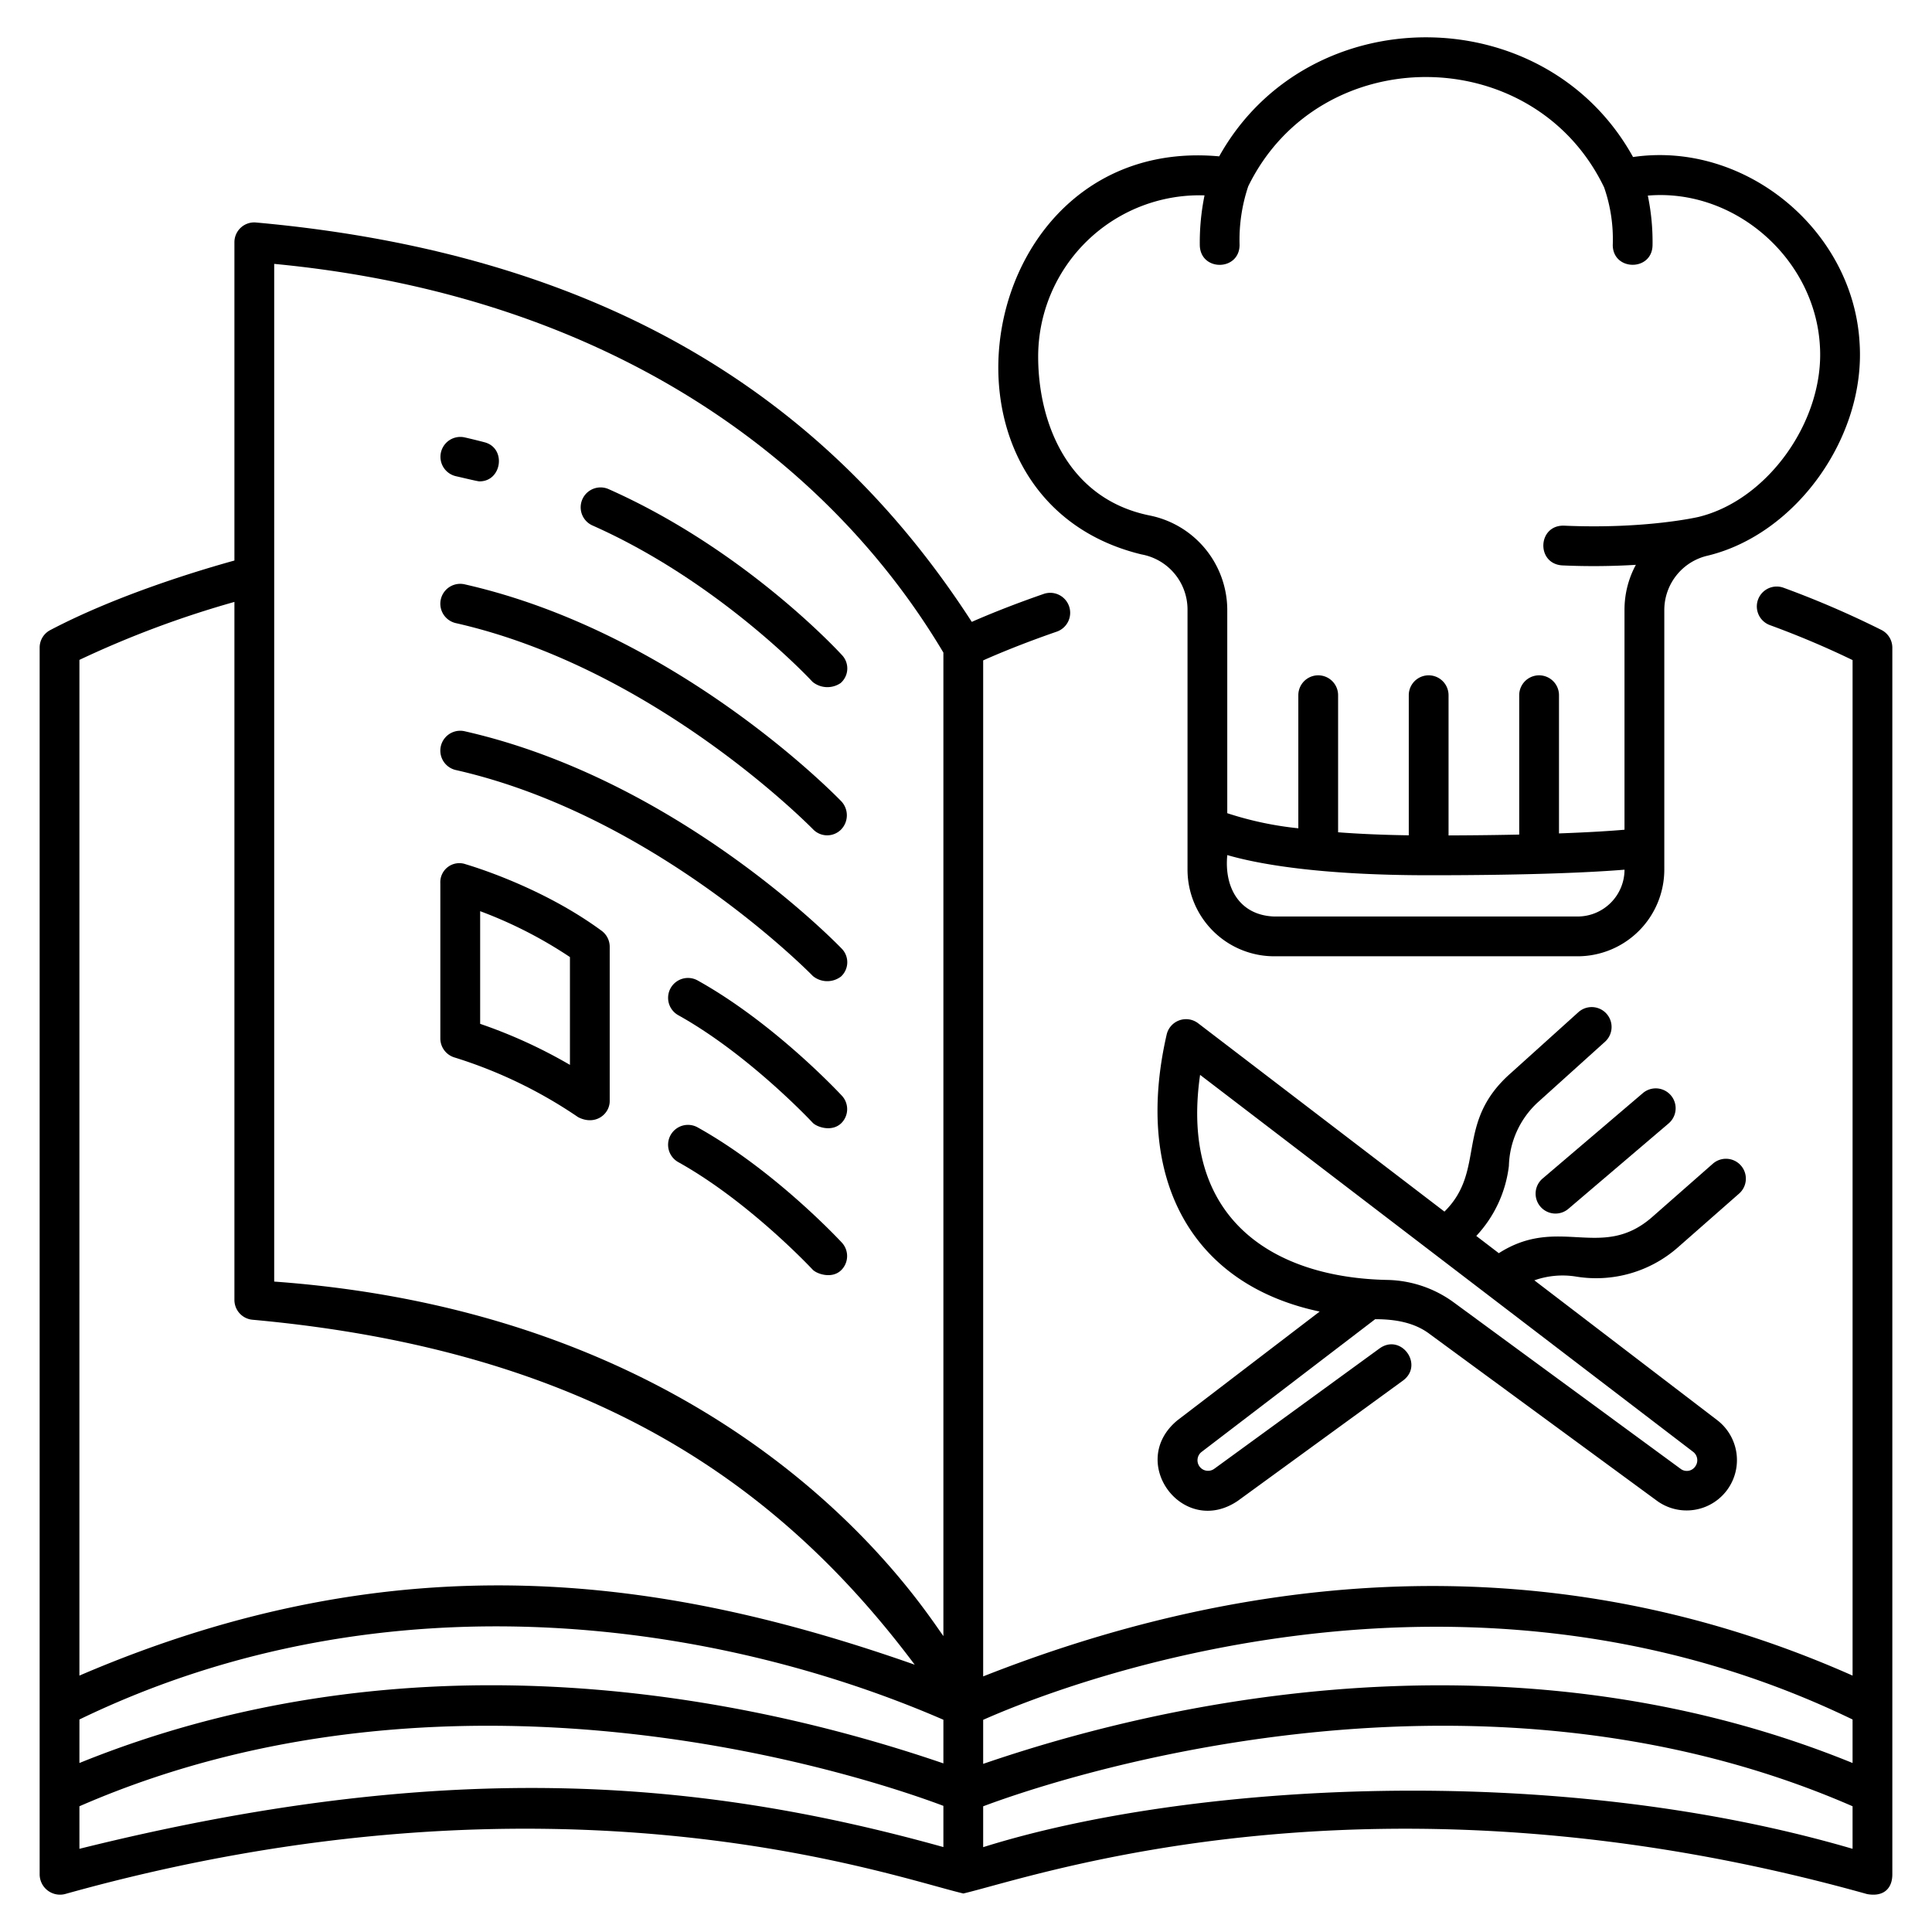 <svg xmlns="http://www.w3.org/2000/svg" version="1.1" xmlns:xlink="http://www.w3.org/1999/xlink" width="512" height="512" x="0" y="0" viewBox="0 0 340 340" style="enable-background:new 0 0 512 512" xml:space="preserve" class=""><g><path d="M105.871 163.8c-10.742-7.9-23.394-11.538-23.921-11.709a3.352 3.352 0 0 0-4.458 3.366v27.279A3.5 3.5 0 0 0 80 186.1a81.446 81.446 0 0 1 21.738 10.5c3.006 1.559 5.561-.512 5.561-2.828v-27.15a3.5 3.5 0 0 0-1.428-2.822zm-5.571 23.6a87.86 87.86 0 0 0-15.8-7.221v-19.826a76.482 76.482 0 0 1 15.8 8.075zM80.219 83.8c1.088.246 3.838.911 4.134.911 3.991.049 4.814-5.889.889-6.886q-1.725-.454-3.477-.852a3.5 3.5 0 0 0-1.546 6.827zM104.236 92.462c22.528 9.993 38.595 27.354 38.754 27.528a4.129 4.129 0 0 0 4.945.217 3.411 3.411 0 0 0 .219-4.943c-.689-.754-17.169-18.594-41.079-29.2a3.5 3.5 0 0 0-2.839 6.398zM80.219 109.659c35.23 7.981 62.544 35.987 62.833 36.251A3.445 3.445 0 0 0 148 146a3.6 3.6 0 0 0 .092-4.947c-1.166-1.212-29.009-29.767-66.326-38.222a3.5 3.5 0 0 0-1.547 6.828zM81.766 128.686a3.5 3.5 0 0 0-1.547 6.828c35.23 7.981 62.561 35.969 62.833 36.251a3.99 3.99 0 0 0 4.948.09 3.419 3.419 0 0 0 .092-4.947c-1.166-1.208-29.009-29.767-66.326-38.222zM122.73 172.521a3.5 3.5 0 0 0-3.4 6.118c12.46 6.929 23.568 18.813 23.678 18.932.69.743 3.26 1.675 4.946.184a3.47 3.47 0 0 0 .186-4.945c-.484-.519-11.956-12.81-25.41-20.289zM122.729 198.376a3.5 3.5 0 0 0-3.4 6.118c12.46 6.928 23.568 18.813 23.678 18.932.69.743 3.309 1.675 4.946.184a3.488 3.488 0 0 0 .186-4.945c-.483-.519-11.955-12.808-25.41-20.289z" fill="#000000" opacity="1" data-original="#000000" class=""></path><path d="M331.105 110.864a165.877 165.877 0 0 0-17.241-7.434 3.5 3.5 0 1 0-2.381 6.584c4.83 1.768 9.684 3.8 14.539 6.15v178.714c-56.72-25.19-111-16.436-153 .141v-178.8c2.356-1.052 6.788-2.924 12.884-5.037a3.513 3.513 0 1 0-2.285-6.643c-5.667 1.964-9.958 3.737-12.605 4.9C147.494 73.049 110.034 45 45.007 39.152a3.485 3.485 0 0 0-3.753 3.492v56c-5.922 1.636-20.582 6.013-32.444 12.261a3.472 3.472 0 0 0-1.832 3.078v215.85a3.585 3.585 0 0 0 4.456 3.49c86.576-24.221 145.229-3.136 158.1-.1 12.876-3.027 72.5-24.12 159.029.1 2.867.533 4.456-.931 4.456-3.469V113.986a3.49 3.49 0 0 0-1.914-3.122zm-317.127 5.264a174.741 174.741 0 0 1 27.276-10.2v122.84a3.5 3.5 0 0 0 3.249 3.491c59.423 5.418 92.651 28.917 116.473 60.7-43.463-15.263-90.383-22.42-147 1.919zm152.044 208.926c-44.022-12.282-88.592-15.48-152.044.306v-7.487c67.98-29.651 141.1-4.207 152.044-.072zm0-14.728c-40.945-14.009-97.511-22.174-152.044-.067V302.6c54.679-26.458 113.444-16.715 152.044.048zm0-22.4c-4.548-6.351-36.4-56.489-117.768-62.39V46.44c59.8 5.692 98.087 35.323 117.768 68.407zm160 37.433c-52.979-15.515-117.215-11.545-153-.288v-7.189c10.3-3.885 84.571-29.854 153-.01zm0-15.1c-54.437-22.179-112.194-13.839-153 .153v-7.749c12.5-5.553 83.087-33.867 153-.061z" fill="#000000" opacity="1" data-original="#000000" class=""></path><path d="M327.259 60.386c-1.1-19.9-20.15-35.628-39.87-32.752-15.515-28.043-57.22-28.093-72.833-.118-43.269-3.948-54.056 60.265-13.678 70.05a9.856 9.856 0 0 1 8.105 9.615v45.859a15.267 15.267 0 0 0 15.25 15.25h53.407a15.267 15.267 0 0 0 15.25-15.25V107.3a9.828 9.828 0 0 1 7.631-9.513c15.567-3.759 27.811-20.887 26.738-37.401zM277.64 161.29h-53.407c-6.13-.221-8.815-5.138-8.25-10.81 5.224 1.514 15.893 3.549 35.532 3.549 18.992 0 29.334-.565 34.374-.979a8.259 8.259 0 0 1-8.249 8.24zm21.244-70.312c-.124.029-9.369 2.165-23.661 1.529-4.627-.11-4.911 6.68-.313 6.993a122.958 122.958 0 0 0 12.975-.1 16.589 16.589 0 0 0-2 7.893v38.724c-2.258.2-5.948.448-11.528.651v-24.322a3.5 3.5 0 0 0-7 0v24.526c-3.588.078-7.718.132-12.436.15v-24.676a3.5 3.5 0 0 0-7 0V147c-4.74-.067-8.866-.26-12.437-.532v-24.122a3.5 3.5 0 0 0-7 0v23.419a59.512 59.512 0 0 1-12.506-2.656v-35.928a17 17 0 0 0-13.705-16.474C187.846 87.762 182.7 74.33 182.7 62.743a28.4 28.4 0 0 1 29.278-28.361 41.267 41.267 0 0 0-.833 8.807c.139 4.606 6.957 4.534 7-.066a29.6 29.6 0 0 1 1.525-10.339c12.592-25.731 50.221-25.61 62.632.2a27.817 27.817 0 0 1 1.518 10.134c.018 4.591 6.886 4.67 7 .066a40.051 40.051 0 0 0-.832-8.762c15.306-1.309 29.4 11.084 30.282 26.413.855 13.103-9.141 27.185-21.386 30.143zM277.352 224.655a21.792 21.792 0 0 0 17.955-5.158l10.707-9.411a3.5 3.5 0 1 0-4.621-5.257l-10.707 9.411c-8.861 7.684-16.384-.446-26.918 6.3l-3.967-3.034a21.8 21.8 0 0 0 5.739-12.333 15.761 15.761 0 0 1 5.023-11.117l11.892-10.725a3.5 3.5 0 1 0-4.687-5.2l-11.893 10.724c-9.931 8.747-4.272 17.056-11.676 24.367l-43.35-33.145a3.5 3.5 0 0 0-5.551 2.058c-5.784 25.338 4.374 43.912 26.94 48.678l-25.009 19.121c-8.98 7.385 1 20.72 10.611 14.186l29.094-21.184c3.667-2.765-.351-8.307-4.122-5.659l-29.1 21.191a1.858 1.858 0 0 1-2.228-2.974l30.525-23.338c3.46 0 6.928.551 9.676 2.674l39.915 29.286a8.858 8.858 0 0 0 10.62-14.178l-32.2-24.62a14.869 14.869 0 0 1 7.332-.663zm20.613 30.845a1.857 1.857 0 0 1 .405 2.523 1.8 1.8 0 0 1-2.633.45l-39.915-29.283a20.463 20.463 0 0 0-11.643-3.942c-19.745-.378-36.679-10.438-32.983-36.089z" fill="#000000" opacity="1" data-original="#000000" class=""></path><path d="M271.079 212.337a3.5 3.5 0 0 0 4.934.394l17.641-15.031a3.5 3.5 0 0 0-4.539-5.329L271.474 207.4a3.5 3.5 0 0 0-.395 4.937z" fill="#000000" opacity="1" data-original="#000000" class=""></path></g></svg>